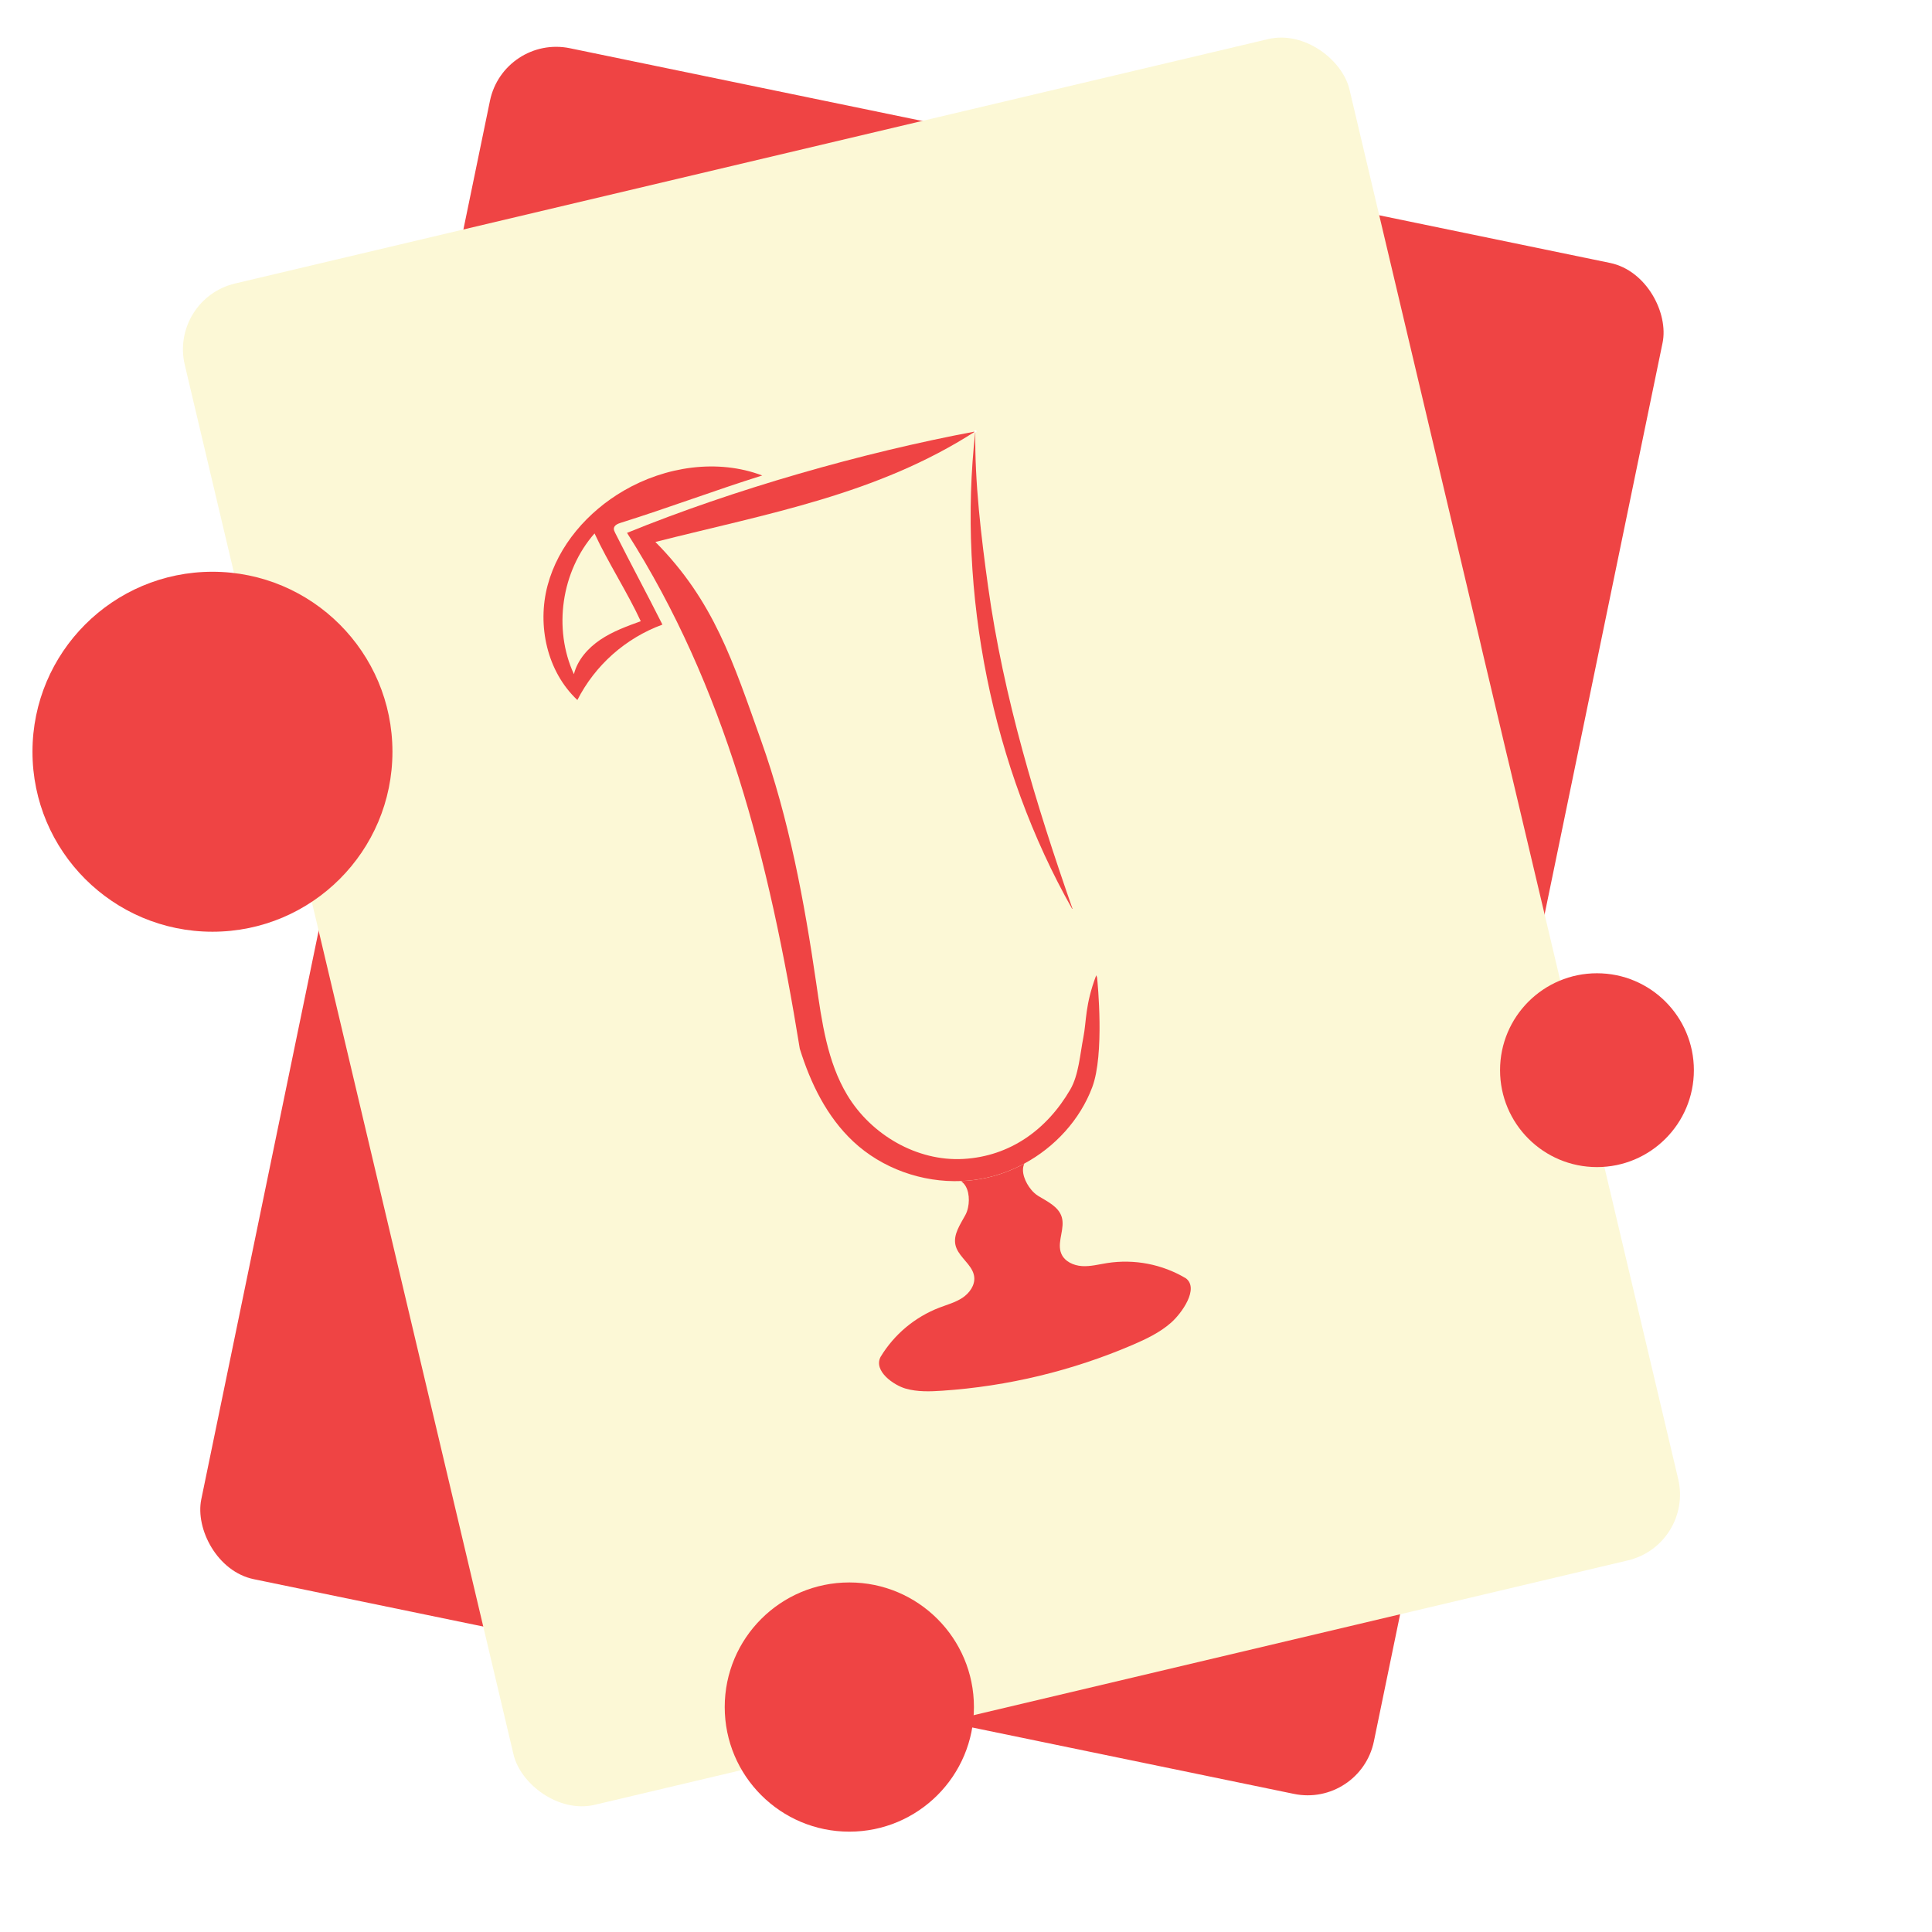 <svg width="714" height="714" viewBox="0 0 714 714" fill="none" xmlns="http://www.w3.org/2000/svg">
<rect width="714" height="714" fill="white"/>
<rect x="186.125" y="12.768" width="442.492" height="577.725" rx="25" transform="rotate(11.663 186.125 12.768)" fill="#EF4444"/>
<rect x="62.534" y="110.527" width="442.298" height="577.725" rx="25" transform="rotate(-13.31 62.534 110.527)" fill="#FCF8D6"/>
<path d="M145.033 277.817C145.033 314.553 115.253 344.334 78.517 344.334C41.781 344.334 12 314.553 12 277.817C12 241.081 41.781 211.3 78.517 211.3C115.253 211.3 145.033 241.081 145.033 277.817Z" fill="#EF4444"/>
<path d="M359.933 630.867C359.933 656.3 339.316 676.917 313.883 676.917C288.451 676.917 267.833 656.3 267.833 630.867C267.833 605.434 288.451 584.817 313.883 584.817C339.316 584.817 359.933 605.434 359.933 630.867Z" fill="#EF4444"/>
<path d="M626 395.5C626 415.281 609.964 431.317 590.183 431.317C570.402 431.317 554.367 415.281 554.367 395.5C554.367 375.719 570.402 359.684 590.183 359.684C609.964 359.684 626 375.719 626 395.5Z" fill="#EF4444"/>
<g clip-path="url(#clip0_120:102)">
<path d="M226.868 195.269C226.995 194.122 228.299 193.549 229.405 193.205C246.77 187.772 264.328 181.16 281.687 175.72C265.137 169.457 245.857 172.412 230.531 181.326C217.226 189.065 206.327 201.511 202.376 216.333C198.425 231.154 202.178 248.217 213.374 258.703C219.95 245.798 231.181 235.839 244.81 230.83V230.83C238.757 218.801 233.381 208.928 227.327 196.894C227.071 196.383 226.807 195.838 226.868 195.269ZM221.877 236.41C217.321 239.473 213.429 243.854 212.098 249.16C204.357 232.358 207.452 211.137 219.679 197.18L219.737 197.165C224.596 207.685 231.943 219.058 236.803 229.578C231.645 231.443 226.427 233.347 221.877 236.41Z" fill="#EF4444"/>
<path d="M405.13 360.416C405.235 360.706 405.34 360.99 405.445 361.28C405.656 363.284 408.228 389.614 403.66 401.78C399.127 413.857 389.829 423.958 378.419 430.092C374.132 432.404 369.55 434.127 364.8 435.213C361.703 435.914 358.549 436.333 355.377 436.466C340.799 437.09 325.97 431.823 315.33 421.859C305.557 412.703 299.548 400.344 295.577 387.575C284.219 317.494 268.015 253.951 231.726 196.926L231.764 196.916C271.116 180.882 318.62 167.284 360.391 159.463C324.163 182.785 283.93 189.721 242.206 200.291C263.889 222.153 270.917 244.642 281.25 273.623C291.582 302.603 297.23 333.039 301.674 363.489C303.743 377.68 305.715 392.354 313.092 404.655C321.916 419.364 338.89 429.306 356.1 428.304C373.309 427.301 386.935 417.471 395.566 402.6C398.644 397.301 399.15 389.608 400.366 383.407C401.582 377.205 400.947 371.479 405.13 360.416Z" fill="#EF4444"/>
<path d="M432.731 488.864C428.646 492.449 423.659 494.827 418.662 496.984C396.304 506.584 372.476 512.325 348.201 513.963C343.69 514.268 339.072 514.419 334.727 513.19C330.382 511.961 322.698 506.716 325.43 501.459C330.439 493.169 338.073 486.769 347.128 483.27C350.037 482.154 353.115 481.333 355.7 479.613C358.285 477.892 360.388 474.968 360.037 471.892C359.933 471.037 359.672 470.208 359.267 469.448C357.613 466.212 353.92 463.754 353.105 460.104C352.237 456.215 354.88 452.525 356.778 449.011C357.227 448.153 357.554 447.236 357.748 446.287C358.5 442.812 357.907 438.514 355.39 436.704L355.379 436.486C358.551 436.353 361.705 435.934 364.803 435.233C369.553 434.147 374.134 432.424 378.421 430.112L378.485 430.227C377.253 432.947 378.839 436.979 381.14 439.716C381.849 440.581 382.689 441.33 383.631 441.937C387.033 444.028 391.163 445.9 392.356 449.702C393.648 453.816 390.83 458.474 391.946 462.52C392.028 462.815 392.131 463.105 392.252 463.386C393.493 466.227 396.764 467.709 399.869 467.907C402.975 468.105 406.047 467.276 409.122 466.788C419.216 465.213 429.537 467.211 438.289 472.435V472.435C443.193 476.222 436.808 485.284 432.731 488.864Z" fill="#EF4444"/>
<path d="M325.428 501.471C325.177 501.887 324.93 502.314 324.692 502.745L325.428 501.471Z" fill="white"/>
<path d="M365.186 216.937C370.843 257.562 382.803 297.034 396.359 335.848L396.229 335.883C366.663 283.704 353.737 219.065 360.452 159.449C360.146 177.951 362.635 198.621 365.186 216.937Z" fill="#EF4444"/>
<path d="M360.041 159.296L360.026 159.403C360.026 159.403 360.026 159.403 360.03 159.42L360.045 159.31C360.027 159.364 360.025 159.421 360.039 159.476C360.039 159.534 360.054 159.59 360.083 159.64C360.11 159.688 360.148 159.729 360.195 159.76C360.237 159.795 360.286 159.821 360.339 159.835L360.449 159.85C360.526 159.85 360.602 159.829 360.668 159.791L360.756 159.723C360.806 159.67 360.842 159.606 360.862 159.537V159.537L360.877 159.427C360.875 159.422 360.873 159.416 360.873 159.411L360.858 159.52C360.879 159.471 360.888 159.417 360.884 159.364C360.885 159.306 360.869 159.249 360.84 159.2C360.814 159.151 360.775 159.11 360.728 159.08C360.686 159.045 360.637 159.019 360.584 159.004L360.474 158.99C360.397 158.99 360.322 159.01 360.255 159.049L360.167 159.116C360.117 159.17 360.08 159.234 360.058 159.304L360.041 159.296Z" fill="white"/>
</g>
<defs>
<clipPath id="clip0_120:102">
<rect width="173.967" height="358.167" fill="white" transform="translate(189 190.026) rotate(-15)"/>
</clipPath>
</defs>
</svg>
